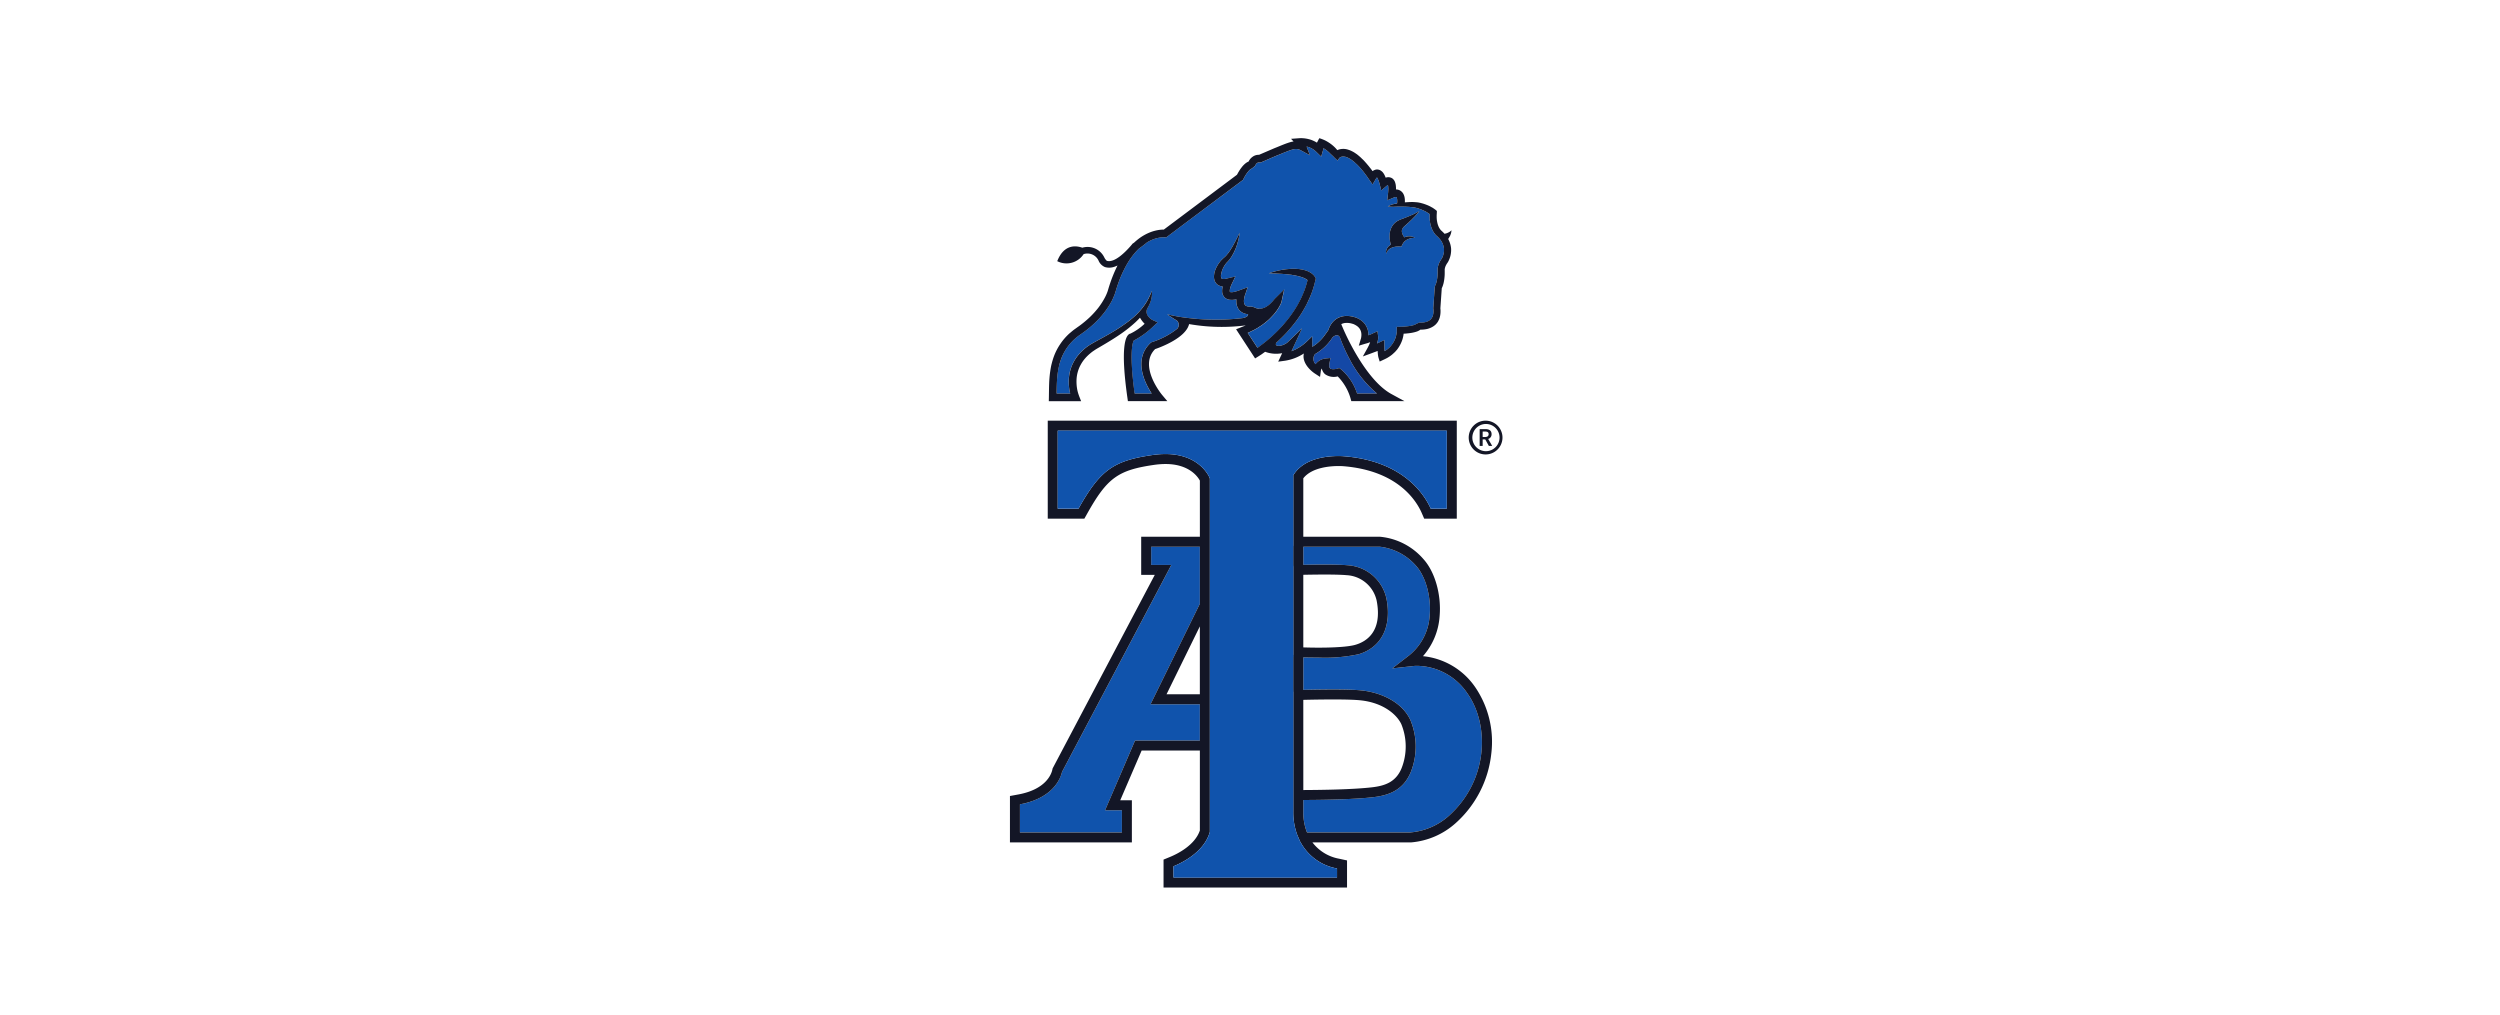<svg xmlns="http://www.w3.org/2000/svg" width="426" height="173" viewBox="0 0 426 173">
  <g id="Group_3819" data-name="Group 3819" transform="translate(8238 -8521)">
    <rect id="Rectangle_1869" data-name="Rectangle 1869" width="426" height="173" transform="translate(-8238 8521)" fill="#fff"/>
    <g id="Group_3801" data-name="Group 3801" transform="translate(-8065.909 8544.544)">
      <g id="Group_3192" data-name="Group 3192" transform="translate(0 0)">
        <path id="Path_5449" data-name="Path 5449" d="M.341.394A.813.813,0,0,0,.919-.427c0-.646-.463-.856-1.06-.856h-.971V1.588H-.6V.468h.442l.617,1.12h.571ZM-.195.06H-.6V-.869h.408c.393,0,.61.108.61.442S.2.06-.195.06" transform="translate(81.154 50.86)" fill="#131626"/>
        <path id="Path_5450" data-name="Path 5450" d="M.676,0a2.878,2.878,0,1,0,0,5.755A2.878,2.878,0,0,0,.676,0m0,5.2A2.318,2.318,0,1,1,3,2.878,2.325,2.325,0,0,1,.676,5.2" transform="translate(80.432 48.138)" fill="#131626"/>
        <path id="Path_5451" data-name="Path 5451" d="M7.2,2.282-1.2,19.4H7.2v6.19H-3.846l-5.1,11.871h2.864v3.781H-23.462V36.457c5.824-1.072,6.97-4.608,7.174-5.532L2.338-4.344H-1.1V-7.438H7.2Z" transform="translate(25.167 77.06)" fill="#1053ac"/>
        <path id="Path_5453" data-name="Path 5453" d="M42.61-48.871h.038v-6.276H42.61Z" transform="translate(5.644 143.196)" fill="#1448a6"/>
        <path id="Path_5454" data-name="Path 5454" d="M42.61-66.051h.038v-3.478H42.61Z" transform="translate(5.644 138.993)" fill="#1448a6"/>
        <path id="Path_5455" data-name="Path 5455" d="M5.825,10.764A11.307,11.307,0,0,1-.759,13.595H-18.347l-.067-.149a9.391,9.391,0,0,1-.571-3.285V8.07c3.36-.013,8.708-.1,11.994-.489,2.24-.272,5-1,6.333-4.3A11.716,11.716,0,0,0-.746-5.581C-2.267-8.818-6.06-10.3-9.108-10.609c-.964-.1-2.559-.157-4.745-.157-1.772,0-3.645.034-5.132.068V-16.23c.781.02,1.664.034,2.573.034a27.455,27.455,0,0,0,6.869-.578c3.882-1.167,5.648-4.7,4.732-9.448a7.21,7.21,0,0,0-6.625-5.708c-.787-.075-2.091-.116-3.882-.116-1.241,0-2.552.021-3.666.042v-3.083H-5.911A9.691,9.691,0,0,1,.245-31.821C1.881-30,2.825-26.534,2.553-23.4A9.459,9.459,0,0,1-.915-16.6L-3.82-14.357l3.651-.406a3.591,3.591,0,0,1,.531-.027,10.527,10.527,0,0,1,8.586,4.65c3.795,5.287,3.68,14.79-3.122,20.906" transform="translate(68.977 104.707)" fill="#1053ac"/>
        <path id="Path_5457" data-name="Path 5457" d="M42.61-48.871h.038v-6.276H42.61Z" transform="translate(5.644 143.196)" fill="#1448a6"/>
        <path id="Path_5458" data-name="Path 5458" d="M42.61-66.051h.038v-3.478H42.61Z" transform="translate(5.644 138.993)" fill="#1448a6"/>
        <path id="Path_5459" data-name="Path 5459" d="M18.617,10.669A12.276,12.276,0,0,0,9.7,5.361a11.49,11.49,0,0,0,2.837-6.807c.319-3.632-.78-7.535-2.735-9.707a11.148,11.148,0,0,0-7.419-3.835H-10.692v-9.958c1.465-1.887,4.669-2.09,6-2.09.448,0,.733.02.74.02,9.273.72,12.469,5.79,13.419,7.928l.442,1.018h5.553v-16.7h-69.7v16.7H-48l.489-.869c3.421-6.1,5.255-7.425,11.532-8.315a14.045,14.045,0,0,1,1.813-.128c4.08,0,5.546,2.253,5.851,2.829v9.564h-10v6.5H-36L-53.3,24.286l-.108.2-.048.225c-.17.767-1.1,3.36-5.823,4.221l-1.4.259V37.1h20.777V29.911h-1.982l3.646-8.471h9.922V35.057c-.855,2.544-3.868,4.018-5.13,4.533l-1.06.435v4.758H-3.239V40.168l-1.345-.293A7.361,7.361,0,0,1-9.131,37.1H7.621l.089-.007a12.984,12.984,0,0,0,7.548-3.272,18.515,18.515,0,0,0,6.082-11.837,16.531,16.531,0,0,0-2.722-11.316m-57.98,9.076-5.106,11.871H-41.6V35.4H-58.98V30.61c5.824-1.072,6.972-4.608,7.176-5.532L-33.18-10.19h-3.434v-3.094h8.294v9.72l-8.4,17.119h8.4v6.19ZM-28.32.284V11.85h-5.674ZM-4.943,41.539v1.547h-27.87V41.165c1.554-.638,5.124-2.408,6.15-5.7l.047-.149V-24.906l-.074-.189c-.068-.163-1.724-3.984-7.48-3.984a15.333,15.333,0,0,0-2.05.142c-6.794.964-9.061,2.533-12.78,9.17h-3.536v-13.3H13.757v13.3H11.022c-.937-2.131-4.473-8.137-14.839-8.938,0,0-.34-.034-.876-.034-2.029,0-5.721.387-7.521,2.993l-.183.265V31.894a10.965,10.965,0,0,0,.529,3.5c.055.157.108.32.17.482l.163.374.285.665.108.183.21.359a8.817,8.817,0,0,0,5.986,4.08M-10.692-8.506c1.052-.021,2.382-.042,3.664-.042,2.139,0,3.2.061,3.72.108A5.539,5.539,0,0,1,1.81-4.094C2.828,1.187.025,2.87-1.739,3.4c-.625.2-2.282.51-6.381.51-.8,0-1.662-.014-2.572-.042Zm0,21.312c1.947-.047,3.672-.068,5.13-.068,2.607,0,3.924.074,4.569.142,3.944.4,6.237,2.437,7,4.059a10.062,10.062,0,0,1,.055,7.494c-.992,2.457-2.973,3.02-4.968,3.264-3.183.38-8.458.461-11.783.476ZM14.117,32.565A11.286,11.286,0,0,1,7.533,35.4H-10.054l-.068-.149a9.37,9.37,0,0,1-.57-3.285V29.871c3.36-.013,8.708-.094,11.994-.489,2.24-.27,5-1,6.333-4.3a11.719,11.719,0,0,0-.089-8.857c-1.52-3.238-5.315-4.724-8.362-5.03-.963-.1-2.559-.157-4.745-.157-1.771,0-3.645.035-5.13.068V5.571c.78.021,1.662.034,2.572.034a27.485,27.485,0,0,0,6.87-.576C2.632,3.86,4.4.331,3.481-4.421a7.21,7.21,0,0,0-6.624-5.708c-.788-.074-2.091-.115-3.884-.115-1.241,0-2.551.02-3.664.041v-3.081H2.382A9.691,9.691,0,0,1,8.538-10.02c1.635,1.827,2.578,5.287,2.308,8.424A9.466,9.466,0,0,1,7.377,5.2L4.471,7.445l3.652-.408a3.787,3.787,0,0,1,.529-.027,10.529,10.529,0,0,1,8.587,4.65c3.794,5.289,3.679,14.79-3.123,20.906" transform="translate(60.683 82.906)" fill="#131626"/>
        <path id="Path_5460" data-name="Path 5460" d="M15.564,0V13.3H12.829c-.937-2.13-4.473-8.137-14.839-8.938,0,0-.34-.034-.876-.034-2.029,0-5.721.387-7.521,2.993l-.183.265v12.2h-.034v3.122h.034V38.582h-.034v5.634h.034V64.965a10.972,10.972,0,0,0,.529,3.5c.055.155.108.319.17.481l.163.374.285.665.108.183.21.361A8.816,8.816,0,0,0-3.136,74.61v1.549h-27.87V74.238c1.554-.639,5.124-2.41,6.15-5.7l.047-.15V8.166l-.074-.191c-.068-.163-1.724-3.984-7.48-3.984a15.568,15.568,0,0,0-2.05.142c-6.794.964-9.061,2.533-12.78,9.17h-3.536V0Z" transform="translate(58.878 49.835)" fill="#1053ac"/>
        <path id="Path_5461" data-name="Path 5461" d="M2.544,2.332h-3.4A8.906,8.906,0,0,0-3.631-1.829l-.261-.183-.3.1c-.362.112-1.011.179-1.249-.033-.148-.131-.187-.467-.107-.92l.159-.86-.865.091a2.455,2.455,0,0,0-1.671.963,1.326,1.326,0,0,1-.084-1.72,8.584,8.584,0,0,0,2.96-2.819s.851-.874,1.286,0c.148.422.358.963.632,1.588s.6,1.334,1,2.071A18.862,18.862,0,0,0,2.544,2.332" transform="translate(60.006 41.183)" fill="#1448a6"/>
        <path id="Path_5462" data-name="Path 5462" d="M15.5,4.1a2.974,2.974,0,0,0-.455-1.33,3.805,3.805,0,0,0-.461-.578l-.123-.128L14.3,1.917l-.075-.068a.85.85,0,0,1-.108-.108,1.65,1.65,0,0,1-.178-.2,3.653,3.653,0,0,1-.508-.883,5.057,5.057,0,0,1-.278-.936c-.034-.157-.047-.312-.074-.469s-.021-.319-.027-.474-.007-.312,0-.469l.007-.135a1.025,1.025,0,0,1-.1-.076c-.054-.041-.136-.088-.2-.128l-.1-.068-.027-.021h-.013l-.048-.034-.183-.108c-.068-.034-.149-.068-.223-.108l-.212-.1-.2-.089c-.129-.06-.3-.115-.455-.169l-.116-.048-.034-.013h-.013l-.047-.013c-.076-.021-.136-.048-.21-.061-.157-.041-.3-.068-.456-.1L10.161-3l-.23-.027c-.149-.02-.333-.034-.489-.047L8.96-3.1H8.8c-.116-.007-.231-.007-.346-.013h-.5c-.162,0-.325,0-.5.007l-.5.021c-.163.007-.333,0-.5-.008a4.294,4.294,0,0,1-.523-.06,2.985,2.985,0,0,1,.963-.38A1.451,1.451,0,0,1,7.162-3.6l.244-.041.1-.021A2.862,2.862,0,0,0,7.5-4.424a.575.575,0,0,0-.088-.244c-.027-.047-.027-.041-.048-.054a.434.434,0,0,0-.183-.007c-.041.013-.1.02-.149.041-.021.007-.047.02-.074.026L6.9-4.641l-1.072.455L5.954-5.3c.034-.271.055-.542.061-.808,0-.129-.007-.257-.014-.372a2.21,2.21,0,0,0-.054-.3v-.007l-.082.041-.128.088-.061.048-.047.041-.828.7L4.549-6.887a6.781,6.781,0,0,0-.217-.706c-.048-.108-.1-.218-.136-.306a1.691,1.691,0,0,0-.116-.183l-.074.074c-.02.027-.054.068-.081.108l-.041.061-.027.047-.529.9-.591-.835-.278-.4c-.089-.136-.189-.265-.285-.395s-.191-.257-.285-.38-.2-.257-.3-.38-.21-.243-.312-.366S1.066-9.881.958-10s-.217-.223-.332-.333-.218-.217-.34-.312-.231-.2-.346-.291c-.068-.047-.129-.088-.183-.129a1.586,1.586,0,0,0-.183-.122A2.918,2.918,0,0,0-.8-11.4l-.183-.089c-.061-.02-.123-.047-.184-.068a1.855,1.855,0,0,0-.359-.074,1.353,1.353,0,0,0-.325,0,.938.938,0,0,0-.278.089c-.041.02-.082.047-.116.068a.245.245,0,0,0-.047.041l-.02.013-.346.476c-.082-.116-.55-.523-.639-.639s-.508-.461-.6-.57a5.3,5.3,0,0,0-.644-.576,4.381,4.381,0,0,0-.51-.333,1.572,1.572,0,0,1-.027.176l-.02.1c-.008.034-.014.068-.027.115l-.3,1.039-.8-.774c-.047-.041-.094-.089-.142-.129s-.094-.088-.142-.128a3.349,3.349,0,0,0-.319-.231,4.194,4.194,0,0,0-.7-.346c-.128-.041-.257-.074-.387-.108l.563,1.487-1.554-.849a1.679,1.679,0,0,0-.659-.21,2.039,2.039,0,0,0-.733.082,8.49,8.49,0,0,0-.855.291l-.455.176-.442.176L-12.5-12c-.149.06-.3.122-.448.176l-.889.379-1.779.774-.149.061-.184-.013h-.128a.618.618,0,0,0-.115.013.582.582,0,0,0-.191.1.759.759,0,0,0-.176.2.755.755,0,0,0-.075.136.3.3,0,0,0-.034.068l-.014.041v.007l-.589.482a.279.279,0,0,0-.1.034,1.779,1.779,0,0,0-.189.136,2.915,2.915,0,0,0-.408.447,6.648,6.648,0,0,0-.393.565c-.055.094-.116.2-.17.3l-.082.149-.074.142-.075.15-.122.088L-31.657,1.991l-.19.149-.285-.021h-.082a.679.679,0,0,0-.115-.007c-.074,0-.156.007-.238.014a3.062,3.062,0,0,0-.489.06,5.653,5.653,0,0,0-.97.265,7.386,7.386,0,0,0-1.073.523c-.149.129-.659.55-1.385,1.065a10.713,10.713,0,0,0-.835.9A13.413,13.413,0,0,0-38.534,6.7a20.83,20.83,0,0,0-1.73,4c-.061.17-.115.346-.163.523-.026.089-.061.176-.081.265-.034.108-.061.2-.1.3a11.675,11.675,0,0,1-.482,1.113,12.82,12.82,0,0,1-1.282,2,15.287,15.287,0,0,1-1.568,1.745,17.007,17.007,0,0,1-1.792,1.507c-.157.116-.312.225-.469.34l-.455.319c-.162.115-.278.217-.421.327s-.264.223-.393.332a8.691,8.691,0,0,0-1.364,1.588,8.946,8.946,0,0,0-.943,1.867c-.115.332-.21.672-.306,1.018s-.155.693-.21,1.045a18.965,18.965,0,0,0-.189,2.165c-.021.523-.027,1.045-.034,1.581h2.321a6.465,6.465,0,0,1-.149-.706,7.743,7.743,0,0,1-.1-1.643,6.994,6.994,0,0,1,.9-3.17,7.085,7.085,0,0,1,.977-1.337,9.129,9.129,0,0,1,1.207-1.092c.218-.157.442-.3.673-.448s.461-.272.685-.393l1.324-.727c.876-.482,1.745-.977,2.586-1.515.414-.264.829-.549,1.228-.834s.795-.584,1.175-.9a11.414,11.414,0,0,0,2.009-2.118,9.832,9.832,0,0,0,.767-1.228,10.055,10.055,0,0,0,.6-1.377,3.784,3.784,0,0,1-.122,1.56,5.226,5.226,0,0,1-.448,1.1,2.814,2.814,0,0,1-.17.3,1.228,1.228,0,0,0-.041,1.094,2.316,2.316,0,0,0,.89.9l.889.408-.712.665a14.481,14.481,0,0,1-3.374,2.457c-.189.387-.761,2.206.17,9.008h2.9A12.973,12.973,0,0,1-35.5,26.487c-1.025-2.606-.685-4.805.984-6.367l.1-.094.144-.048a13.513,13.513,0,0,0,4.316-2.287,1,1,0,0,0-.074-1.392c-.774-.427-1.6-1.039-1.664-1.065a28.192,28.192,0,0,0,3.9.672,38.825,38.825,0,0,0,8.987-.021c1.052-.217.882-.631.882-.631a.8.8,0,0,0,.1-.027,1.376,1.376,0,0,1-.285-.034l-.17-.026-.176-.055c-.061-.02-.116-.041-.176-.061a1.784,1.784,0,0,1-.178-.081c-.06-.034-.115-.061-.175-.1s-.1-.074-.157-.115a2.539,2.539,0,0,1-.3-.293,1.875,1.875,0,0,1-.21-.345c-.033-.061-.054-.116-.081-.178a.972.972,0,0,1-.061-.183.842.842,0,0,1-.041-.176.884.884,0,0,1-.034-.183c-.007-.055-.013-.115-.02-.163s-.008-.122-.008-.176a2.434,2.434,0,0,1,.008-.325c0-.021.007-.034.007-.047l-.157.026a2.536,2.536,0,0,1-.359.055,1.585,1.585,0,0,1-.183.013c-.068,0-.129.007-.2,0l-.21-.013a1.339,1.339,0,0,1-.223-.041,1.846,1.846,0,0,1-.238-.074,1.254,1.254,0,0,1-.244-.129,1.644,1.644,0,0,1-.223-.189,1.578,1.578,0,0,1-.176-.238,1.058,1.058,0,0,1-.068-.123c-.021-.047-.034-.081-.055-.122a2.536,2.536,0,0,1-.068-.251c-.013-.082-.021-.15-.027-.231v-.21a3.19,3.19,0,0,1,.042-.387c.02-.1.041-.176.06-.265a1.858,1.858,0,0,1-.644-.176,2.386,2.386,0,0,1-.251-.149,2.089,2.089,0,0,1-.218-.21c-.026-.041-.06-.074-.088-.122s-.055-.076-.081-.123a1.959,1.959,0,0,1-.116-.251,2.195,2.195,0,0,1-.074-.944,3.355,3.355,0,0,1,.183-.795,4.767,4.767,0,0,1,.327-.706,4.336,4.336,0,0,1,.414-.638c.074-.1.156-.2.237-.3s.17-.183.272-.278l.074-.074.068-.061.061-.047.074-.068.225-.2.217-.23c.068-.082.136-.163.2-.251s.129-.17.2-.259.123-.176.183-.272.123-.189.176-.285l.176-.285c.11-.189.225-.387.327-.591.06-.1.108-.2.162-.3a3.053,3.053,0,0,0,.157-.306c.21-.4.414-.814.618-1.235-.021.23-.055.461-.1.691s-.1.463-.15.686c-.026.108-.06.223-.094.34s-.068.223-.1.332c-.074.225-.156.448-.244.665s-.183.435-.291.652c-.055.1-.11.21-.17.312s-.116.21-.184.319-.128.2-.2.306l-.225.3c-.081.1-.17.2-.257.293l-.041.041-.014.02-.06.055-.061.06-.041.055a3.673,3.673,0,0,0-.353.489,5.75,5.75,0,0,0-.293.544,4.968,4.968,0,0,0-.2.57,2.837,2.837,0,0,0-.094.55,1.032,1.032,0,0,0,.06.421c.021.041.034.074.061.088.007.014.027.014.034.027s.021.021.04.027a.944.944,0,0,0,.367.027,2.421,2.421,0,0,0,.536-.1l1.364-.327-.61,1.262-.048.1-.054.123a2.573,2.573,0,0,0-.1.244,2.417,2.417,0,0,0-.074.238c-.021.081-.041.156-.055.23a1.262,1.262,0,0,0-.02.21.4.4,0,0,0,0,.089.244.244,0,0,0,.007.068c.007.013.007.041.013.041s0,.013.008.013v.014l.007.007c.013,0,.007.007.02.007s.021.013.048.013.047.014.074.021h.088a.53.53,0,0,0,.1,0,.642.642,0,0,0,.108-.007c.082-.014.157-.021.244-.041l.123-.027.129-.034a1.88,1.88,0,0,0,.251-.074c.088-.027.176-.048.264-.081l.265-.1,1.3-.476-.448,1.317-.034.088-.027.108a1.4,1.4,0,0,0-.054.225,3.209,3.209,0,0,0-.068.44c-.007.076-.007.136-.007.212,0,.026.007.067.007.094a.421.421,0,0,0,.013.1.293.293,0,0,0,.014.088.306.306,0,0,0,.02.082.252.252,0,0,0,.027.074.142.142,0,0,0,.027.068.763.763,0,0,0,.068.115,1.059,1.059,0,0,0,.1.089c.013.013.034.026.047.041l.061.034a.276.276,0,0,0,.074.027.142.142,0,0,0,.074.026l.081.027.1.021c.061.013.136.013.2.02s.149.007.217.007l.23-.007.435.123a.094.094,0,0,1,.02.013.436.436,0,0,1,.042.027c.034.013.067.034.1.047a1.091,1.091,0,0,0,.107.041c.035.008.076.027.11.034a1.336,1.336,0,0,0,.23.055.707.707,0,0,0,.116.014l.122.007c.074.007.157-.007.238-.007a1.519,1.519,0,0,0,.238-.042,1.709,1.709,0,0,0,.23-.068l.123-.041a.619.619,0,0,0,.115-.054c.074-.042.163-.076.231-.123l.223-.142a1.274,1.274,0,0,0,.217-.163l.218-.183.2-.2a2.643,2.643,0,0,0,.2-.2l.372-.453,1.63-1.61-.489,2.22c-.027.068-.047.108-.068.156s-.04.089-.061.136c-.04.089-.081.17-.128.259s-.089.162-.136.244-.1.162-.142.238l-.157.23c-.047.074-.108.149-.156.223s-.108.15-.17.225l-.17.21a5.42,5.42,0,0,1-.366.408l-.184.2-.189.191a5.166,5.166,0,0,1-.4.372c-.135.116-.271.231-.413.346l-.435.327c-.142.115-.291.2-.44.3s-.3.2-.455.293l-.469.264c-.081.042-.155.089-.238.123l-.244.115-.481.231a2.473,2.473,0,0,1-.231.1l1.664,2.538a2.289,2.289,0,0,0,.271-.183c.265-.189.523-.387.788-.591s.508-.408.761-.618.5-.427.74-.651.482-.448.712-.678c.115-.116.231-.231.346-.354s.223-.23.34-.353c.223-.238.434-.489.651-.733s.421-.5.618-.761l.149-.189.15-.2c.094-.128.2-.257.285-.393l.278-.4c.094-.135.183-.271.264-.406l.136-.21.123-.2c.081-.142.169-.278.251-.421.156-.285.312-.57.455-.862s.272-.591.408-.882c.067-.149.115-.306.176-.455l.094-.223.082-.231.156-.455.136-.461.068-.238.061-.23.034-.157A.049.049,0,0,1-7.791,9.4a.579.579,0,0,0-.061-.055L-7.921,9.3-8,9.247-8.084,9.2c-.054-.027-.108-.061-.162-.089l-.183-.081C-8.49,9-8.558,8.983-8.62,8.955l-.2-.068c-.128-.047-.271-.081-.406-.122s-.293-.061-.435-.1l-.223-.048-.225-.034L-10.56,8.5l-.463-.055c-.156-.013-.3-.034-.461-.047l-.468-.034-.238-.021-.238-.013-.474-.02c-.157-.008-.319-.021-.476-.027s-.325-.007-.482-.014l-.489-.02c.157-.055.312-.108.469-.157s.3-.088.461-.136.319-.081.474-.115.32-.074.476-.108l.238-.047.244-.041.482-.068c.088-.008.169-.027.251-.027l.244-.021.5-.041c.163-.007.333,0,.5,0h.252l.257.021a1.623,1.623,0,0,1,.251.02c.089.007.17.021.257.034l.259.041a1.81,1.81,0,0,1,.257.055l.259.068c.088.027.17.047.257.081l.257.1a1.911,1.911,0,0,1,.259.129c.041.02.088.041.128.061l.129.081.123.088c.04.027.081.061.122.1s.081.068.123.108L-6.7,8.6c.034.041.074.094.116.142.013.027.033.054.054.088l.034.055.02.034.021.047.108.21-.061.2-.128.516-.061.257-.075.251-.149.5-.17.5-.089.244-.094.251c-.069.162-.129.325-.2.482-.142.319-.278.644-.442.95s-.319.617-.489.93c-.081.149-.176.3-.264.447l-.129.217-.142.225c-.1.149-.183.291-.285.44L-9.413,16c-.1.149-.212.285-.314.427l-.155.2-.156.2c-.21.277-.435.542-.659.808s-.455.521-.686.774c-.122.128-.244.251-.359.379s-.244.246-.367.367c-.244.238-.489.476-.746.712a2.216,2.216,0,0,1-.2.17c-.108.17-.285.563.38.584l-.013.007a2.779,2.779,0,0,0,1.5-.591l2.5-2.416-1.8,3.9a7.913,7.913,0,0,0,2.423-1.481l1.107-1.052v1.792a7.3,7.3,0,0,0,2.1-1.947c.189-.272.468-.631.625-.876.041-.11.074-.2.115-.312s.1-.2.142-.306a2.462,2.462,0,0,1,.163-.3,3.078,3.078,0,0,1,.427-.563,3.1,3.1,0,0,1,.557-.468,2.92,2.92,0,0,1,.659-.319,3.649,3.649,0,0,1,.693-.157,4.293,4.293,0,0,1,1.356.089,6.1,6.1,0,0,1,.646.183l.088.041.082.034.156.074c.1.055.2.108.3.17a3.643,3.643,0,0,1,.557.429,2.861,2.861,0,0,1,.461.57,2.98,2.98,0,0,1,.44,1.371c.008.108.008.217.008.325.128-.047.257-.094.38-.149.068-.027.142-.061.21-.088l.2-.1.761-.346.1.814a2.427,2.427,0,0,1-.048.788c-.034.17-.081.319-.122.474.128-.06.272-.122.393-.183l.842-.4.013.936.008.455c.007.157.013.306.02.455,0,.021.007.034.007.048a3.251,3.251,0,0,0,.408-.278,2.313,2.313,0,0,0,.251-.2c.082-.074.157-.149.231-.217s.142-.163.217-.244.136-.163.191-.251A4.256,4.256,0,0,0,7.25,19.2,4.629,4.629,0,0,0,7.4,18.58a2.649,2.649,0,0,0,.042-.3,1.546,1.546,0,0,0,.013-.157v-.129l-.007-.61.6-.013H8.24l.2-.014c.129-.007.259-.013.395-.027.264-.02.529-.047.78-.088a4.6,4.6,0,0,0,.727-.157,1.1,1.1,0,0,0,.156-.06.593.593,0,0,0,.129-.055.208.208,0,0,1,.054-.027c.014-.013.027-.02.034-.026s.021-.014.021-.014l.563-.257a.606.606,0,0,0,.115.007l.136.007c.089,0,.183,0,.272-.007a3.208,3.208,0,0,0,.523-.081,2.438,2.438,0,0,0,.468-.17,1.4,1.4,0,0,0,.2-.123,1.106,1.106,0,0,0,.176-.136,1.12,1.12,0,0,0,.149-.169.6.6,0,0,0,.061-.089.3.3,0,0,0,.061-.1,1.16,1.16,0,0,0,.1-.2,1.542,1.542,0,0,0,.068-.237c.007-.042.02-.076.026-.116l.021-.128c.013-.082.013-.178.021-.265v-.272l-.021-.278-.013-.068.007-.034.251-3.611.1-.278.013-.041a.658.658,0,0,0,.034-.068c.027-.047.04-.108.068-.163a2.45,2.45,0,0,0,.1-.353,5.537,5.537,0,0,0,.136-.761,7.554,7.554,0,0,0,.041-.787c.007-.061,0-.136,0-.21V7.72a1.646,1.646,0,0,1,.007-.319c.014-.1.034-.184.048-.272a3.533,3.533,0,0,1,.372-.958c.041-.074.1-.149.142-.223l.027-.054.034-.048.061-.088a.425.425,0,0,0,.068-.116,1.317,1.317,0,0,0,.074-.156A3.025,3.025,0,0,0,15.5,4.1m-4.4-6.19c-.129.17-.332.393-.583.665-.123.129-.265.264-.414.421s-.312.3-.482.455c-.081.081-.163.163-.251.244s-.176.156-.265.238-.176.156-.272.238L8.7.287,8.6.383a1.319,1.319,0,0,0-.244.4.876.876,0,0,0-.048.367,1.858,1.858,0,0,0,.225.665,3.373,3.373,0,0,0,.21.319c.007-.007.013-.007.02-.014a1.184,1.184,0,0,1,.2-.074,1.1,1.1,0,0,1,.21-.054,1,1,0,0,1,.21-.034c.068,0,.136-.013.2-.007s.142,0,.21.013.136.021.2.034.135.027.2.047a1.761,1.761,0,0,1,.359.157,3.79,3.79,0,0,0-.747.088l-.169.048a1.234,1.234,0,0,0-.17.054c-.055.021-.108.041-.157.061l-.081.041-.074.041a1.5,1.5,0,0,0-.136.082A.781.781,0,0,1,8.9,2.71l-.115.108a1.074,1.074,0,0,0-.108.123.627.627,0,0,0-.1.122l-.089.129c-.026.047-.047.1-.074.149l-.074.142L8.227,3.7,7.99,3.688l-.162-.007a1.64,1.64,0,0,0-.176.007,2.179,2.179,0,0,0-.361.027,1.623,1.623,0,0,0-.176.027,1.681,1.681,0,0,0-.17.041.848.848,0,0,0-.17.047l-.156.055c-.054.021-.108.047-.157.068a.952.952,0,0,0-.149.088.793.793,0,0,0-.142.1.666.666,0,0,0-.128.116l-.123.136c-.041.054-.068.1-.1.156a.529.529,0,0,0-.1.17c-.034.061-.06.122-.094.176a1.663,1.663,0,0,1-.008-.2.714.714,0,0,1,.014-.21c.007-.068.027-.136.041-.21l.081-.2a1.656,1.656,0,0,1,.116-.2A1.048,1.048,0,0,1,6.015,3.7a1.09,1.09,0,0,1,.162-.15c.061-.047.116-.094.184-.142l.081-.047a5.324,5.324,0,0,1-.2-1,4.056,4.056,0,0,1,0-.808A3.248,3.248,0,0,1,6.462.627,2.633,2.633,0,0,1,7.02-.229,2.7,2.7,0,0,1,7.8-.785L8-.88l.162-.061c.116-.047.225-.081.333-.129s.223-.081.332-.122l.312-.123c.2-.081.4-.156.591-.244s.359-.156.523-.23c.319-.157.584-.293.767-.4.163-.088.251-.149.278-.162-.013.02-.089.122-.2.257" transform="translate(58.47 14.774)" fill="#1053ac"/>
        <path id="Path_5463" data-name="Path 5463" d="M.7.642l.1-.1L.932.425C1.026.343,1.114.262,1.2.187s.176-.163.265-.238.17-.162.251-.244c.17-.156.34-.306.482-.455s.291-.291.414-.421c.251-.272.455-.5.583-.665.116-.136.191-.238.2-.257-.026.013-.115.074-.278.162-.183.11-.448.244-.767.4-.162.074-.345.149-.523.23s-.393.163-.589.244c-.1.042-.212.082-.312.123S.707-.845.6-.811.381-.729.265-.682L.1-.62l-.2.1a2.678,2.678,0,0,0-.78.557,2.6,2.6,0,0,0-.557.855,3.208,3.208,0,0,0-.225.923,4.057,4.057,0,0,0,0,.808,5.409,5.409,0,0,0,.2,1l-.081.047c-.068.048-.123.1-.183.142a1.172,1.172,0,0,0-.163.15,1,1,0,0,0-.142.176,1.39,1.39,0,0,0-.115.2l-.082.2c-.013.074-.034.142-.041.21a.714.714,0,0,0-.013.21,1.992,1.992,0,0,0,.007.2c.034-.055.061-.115.1-.176a.515.515,0,0,1,.094-.17c.034-.054.061-.1.1-.156l.123-.136A.619.619,0,0,1-1.73,4.4a.744.744,0,0,1,.144-.1.774.774,0,0,1,.149-.089c.047-.021.1-.047.156-.068l.157-.054a.807.807,0,0,1,.17-.048A1.578,1.578,0,0,1-.787,4c.061-.013.123-.021.176-.027A2.181,2.181,0,0,1-.25,3.948,1.378,1.378,0,0,1-.073,3.94l.162.008.238.007.108-.21L.511,3.6c.026-.048.047-.1.074-.15l.088-.128a.6.6,0,0,1,.1-.123.96.96,0,0,1,.108-.122L1,2.97a.781.781,0,0,0,.129-.094,1.24,1.24,0,0,1,.136-.081l.074-.042.082-.041c.047-.02.1-.041.156-.061a1.291,1.291,0,0,1,.17-.054c.054-.013.115-.034.17-.047a3.68,3.68,0,0,1,.746-.089A1.688,1.688,0,0,0,2.3,2.306c-.068-.021-.136-.034-.2-.048s-.129-.02-.2-.034-.136-.007-.21-.013-.136.007-.2.007a1.086,1.086,0,0,0-.212.034,1.016,1.016,0,0,0-.21.055.961.961,0,0,0-.2.074c-.008.007-.014.007-.021.013a3.376,3.376,0,0,1-.21-.319,1.831,1.831,0,0,1-.223-.665.877.877,0,0,1,.047-.367A1.362,1.362,0,0,1,.7.642m-.774,2.62H-.1l.034-.014a.029.029,0,0,0-.007.014" transform="translate(66.369 14.515)" fill="#131626"/>
        <path id="Path_5464" data-name="Path 5464" d="M16.092,3.7a1.371,1.371,0,0,1-.17.142l-.129.089c-.041.02-.081.047-.136.074a1.522,1.522,0,0,0-.156.074,1.658,1.658,0,0,1-.163.061c-.054.013-.108.034-.162.047a1.105,1.105,0,0,0-.157.034.117.117,0,0,0-.047.007,1.544,1.544,0,0,0-.136-.156L14.659,3.9l-.155-.15-.089-.074a.15.15,0,0,1-.041-.047.442.442,0,0,1-.1-.115,2.391,2.391,0,0,1-.346-.605,3.393,3.393,0,0,1-.2-.7,3.688,3.688,0,0,1-.061-.372c-.013-.129-.02-.259-.026-.387V1.061l.026-.395L13.675.34l-.2-.17L13.4.109,13.342.069l-.122-.088c-.082-.061-.17-.116-.251-.17s-.15-.082-.225-.123l-.108-.06-.027-.021-.02-.013h-.014l-.013-.008L12.5-.448l-.257-.122c-.089-.041-.157-.068-.238-.1l-.257-.1L11.489-.86c-.183-.061-.338-.1-.5-.142l-.123-.035-.034-.007L10.8-1.051h-.021l-.068-.02c-.1-.014-.189-.034-.278-.048-.176-.02-.372-.034-.549-.047l-.252-.014H9.358c-.183,0-.332.014-.508.014l-.523.034c-.041.007-.068.007-.108.013.007-.068.007-.136.007-.2a3.372,3.372,0,0,0-.047-.625,2.075,2.075,0,0,0-.259-.706A1.6,1.6,0,0,0,7.613-3,1.4,1.4,0,0,0,7.2-3.236a1.4,1.4,0,0,0-.489-.089v-.054a3.2,3.2,0,0,0-.021-.51,2.254,2.254,0,0,0-.108-.563,1.53,1.53,0,0,0-.129-.325,1.451,1.451,0,0,0-.271-.346,1.031,1.031,0,0,0-.469-.244A1.1,1.1,0,0,0,5.245-5.4a1.27,1.27,0,0,0-.3.074v-.027c-.061-.149-.122-.291-.2-.448a2.345,2.345,0,0,0-.312-.468A1.527,1.527,0,0,0,4.166-6.5a1.037,1.037,0,0,0-.408-.189,1.084,1.084,0,0,0-.489-.014,1.572,1.572,0,0,0-.387.15c-.061.041-.115.074-.163.108-.034-.041-.06-.089-.1-.136-.1-.136-.2-.272-.312-.408s-.21-.271-.32-.4l-.338-.4c-.115-.122-.225-.257-.346-.387s-.238-.251-.374-.366a4.893,4.893,0,0,0-.387-.367C.4-9.033.262-9.149.127-9.258.059-9.312-.022-9.366-.1-9.42s-.149-.1-.231-.157a4.464,4.464,0,0,0-.5-.278,2.284,2.284,0,0,0-.265-.122,2.394,2.394,0,0,0-.285-.1,2.534,2.534,0,0,0-.61-.142,2.711,2.711,0,0,0-.665.013,2.344,2.344,0,0,0-.631.183c-.089-.1-.183-.21-.272-.311a6.307,6.307,0,0,0-.814-.727,7.225,7.225,0,0,0-.924-.578c-.162-.081-.332-.156-.5-.223-.089-.034-.176-.068-.265-.1l-.135-.047-.082-.021-.081-.02-.4.753a5.275,5.275,0,0,0-.95-.461,5.542,5.542,0,0,0-1.031-.251,4.828,4.828,0,0,0-.529-.048c-.089-.007-.176-.007-.265-.007l-.142.007h-.074l-.082.008-1.337.1.427.453a4.115,4.115,0,0,0-.508.1c-.359.1-.68.218-.991.333l-.448.176-.461.189-.448.184c-.15.06-.3.122-.455.183l-.9.387-.9.387-.753.325a1.139,1.139,0,0,0-.163.008,1.684,1.684,0,0,0-.366.054,1.759,1.759,0,0,0-.665.34,1.954,1.954,0,0,0-.469.508,2.184,2.184,0,0,0-.136.244c-.068.027-.128.055-.183.082a2.456,2.456,0,0,0-.421.291,4,4,0,0,0-.6.646,6.027,6.027,0,0,0-.461.678c-.069.108-.136.223-.2.346l-.1.176c-.007.013-.021.027-.027.041L-32.861,3.524a.324.324,0,0,0-.082-.007c-.108,0-.217.007-.325.013a6.132,6.132,0,0,0-.625.082,7.12,7.12,0,0,0-1.2.332,8.281,8.281,0,0,0-2.125,1.2c-.244.191-.482.395-.706.605-.089.06-.176.115-.272.183-.027.041-.061.081-.088.122-1.249,1.481-3.041,3.164-4.284,2.783a1.84,1.84,0,0,1-.414-.55,3.166,3.166,0,0,0-3.76-1.683c-1.06-.374-3.117-.644-4.271,2.295a3.478,3.478,0,0,0,4.494-1.2,2.084,2.084,0,0,1,2.58,1.188A2.054,2.054,0,0,0-42.893,9.9,2.593,2.593,0,0,0-41.4,9.891a3.984,3.984,0,0,0,.659-.257,24.077,24.077,0,0,0-1.377,3.387c-.055.183-.115.359-.17.549-.021.089-.055.176-.081.278-.021.068-.048.15-.075.231a7.48,7.48,0,0,1-.414.95,12.2,12.2,0,0,1-1.147,1.8,15.266,15.266,0,0,1-1.439,1.594,18.039,18.039,0,0,1-1.664,1.4c-.142.108-.291.21-.448.319l-.461.333c-.149.1-.319.238-.476.366s-.3.259-.461.387a9.831,9.831,0,0,0-1.568,1.827A9.722,9.722,0,0,0-51.609,25.2c-.136.374-.244.761-.345,1.141s-.17.774-.231,1.16a19.314,19.314,0,0,0-.21,2.321c-.027.767-.027,1.528-.041,2.261l-.014.672H-47.9l.958.007-.361-.916-.02-.068-.027-.074-.054-.156c-.034-.108-.068-.217-.1-.333a5.682,5.682,0,0,1-.142-.678,7.213,7.213,0,0,1-.082-1.371,5.794,5.794,0,0,1,.707-2.607,6.055,6.055,0,0,1,.787-1.126,6.379,6.379,0,0,1,.482-.5c.17-.163.353-.312.536-.463s.38-.278.578-.413.393-.252.618-.38c.434-.252.868-.51,1.3-.767.876-.523,1.745-1.066,2.586-1.649a23.291,23.291,0,0,0,2.423-1.929c.272-.257.544-.523.8-.8a4.665,4.665,0,0,0,.788,1.032,9.432,9.432,0,0,1-2.431,1.683l-.1.021-.088.047c-.639.38-1.534,2.295-.312,10.874l.081.563h6.72l-.9-1.072c-.042-.048-4.073-4.921-1.181-7.8.977-.332,5.232-1.921,5.789-4.261a32.064,32.064,0,0,0,5.567.481,33.657,33.657,0,0,0,4.078-.257c-.136.068-.285.122-.421.176l-.461.183-.754.3.435.672,2.457,3.761.346.536.536-.333c.17-.1.306-.2.455-.291s.286-.2.429-.3c.094-.074.2-.142.291-.21a5.3,5.3,0,0,0,2.9.238l-.672,1.447,1.181-.163a8.061,8.061,0,0,0,3.19-1.235c-.353,1.479.97,2.831,1.894,3.434l.862.563.142-1.025a.911.911,0,0,1,.162-.408,1.7,1.7,0,0,0,.544.964,2.562,2.562,0,0,0,2.158.379,8.827,8.827,0,0,1,2.193,3.748l.129.474H8.157l-2.24-1.222c-4.073-2.233-7.48-9.265-8.532-11.9a1.639,1.639,0,0,1,.223-.1,1.72,1.72,0,0,1,.448-.1,3.118,3.118,0,0,1,.964.061c.162.041.332.089.474.136l.04.02.055.027.115.055c.068.041.142.074.21.122a1.732,1.732,0,0,1,.359.272,1.418,1.418,0,0,1,.278.34,1.724,1.724,0,0,1,.259.829,2.111,2.111,0,0,1-.014.461c-.007.081-.02.156-.033.237a.54.54,0,0,0-.027.116L.7,22.2.371,23.3l1.039-.312c.17-.048.34-.089.5-.142.136-.042.272-.1.4-.136,0,0-.008.007-.008.013-.06.17-.135.34-.21.51l-.122.244-.061.122-.061.116-.787,1.418,1.492-.55.463-.176c.156-.054.312-.108.461-.176a.368.368,0,0,0,.1-.041.433.433,0,0,1,.007.088c.013.17.027.327.041.5a1.9,1.9,0,0,0,.041.257,1.042,1.042,0,0,0,.021.142c.007.021.013.048.02.074s.008.048.027.11l.2.644.6-.285c.123-.055.238-.108.359-.17s.238-.115.353-.183a7.079,7.079,0,0,0,.673-.448,3.691,3.691,0,0,0,.312-.265c.1-.088.2-.183.3-.278s.176-.2.272-.3.17-.21.251-.327a5.7,5.7,0,0,0,.733-1.452,5.492,5.492,0,0,0,.191-.788c.013-.088.026-.17.034-.257.108,0,.217-.007.325-.013.285-.027.576-.055.869-.1a6.331,6.331,0,0,0,.9-.2c.082-.027.163-.048.244-.082a2.256,2.256,0,0,0,.244-.115,1.094,1.094,0,0,0,.129-.074.925.925,0,0,0,.136-.1c.007,0,.007,0,.007-.007a.345.345,0,0,0,.081.007c.129,0,.244-.007.367-.013a5.573,5.573,0,0,0,.727-.108,3.552,3.552,0,0,0,.719-.265,3.987,3.987,0,0,0,.346-.2,3.582,3.582,0,0,0,.319-.251c.1-.1.191-.2.272-.3a1.713,1.713,0,0,0,.123-.178.679.679,0,0,0,.1-.169,2.881,2.881,0,0,0,.17-.367,2.472,2.472,0,0,0,.108-.374,2.4,2.4,0,0,0,.068-.379c.021-.123.021-.246.034-.367v-.366l-.027-.293.238-3.428c.014-.041.041-.081.055-.115.034-.089.068-.163.1-.244.054-.157.1-.312.142-.469a7.271,7.271,0,0,0,.156-.923,6.981,6.981,0,0,0,.047-.923,2.145,2.145,0,0,0,0-.225V10.25c.014-.047.021-.1.034-.156a2.2,2.2,0,0,1,.252-.625c.026-.054.054-.1.081-.149l.021-.034.041-.041.054-.089a2.029,2.029,0,0,0,.15-.251c.041-.081.074-.156.108-.231a4.187,4.187,0,0,0,.346-1.955A4.159,4.159,0,0,0,15.6,5.112a.223.223,0,0,1,.034-.041c.041-.06.081-.122.115-.183s.074-.129.108-.189a1.727,1.727,0,0,0,.1-.191c.027-.074.047-.136.074-.2a.946.946,0,0,0,.055-.183,1.469,1.469,0,0,0,.041-.162,2.255,2.255,0,0,0,.027-.238c.007-.061.007-.1.007-.1a.512.512,0,0,1-.068.068m-18.3,19.8c.271.625.6,1.33,1,2.071a18.978,18.978,0,0,0,4.677,5.884H.079A8.962,8.962,0,0,0-2.7,27.294l-.257-.183-.306.094c-.359.108-1.011.176-1.249-.034-.149-.128-.183-.468-.108-.916l.163-.861-.869.088A2.476,2.476,0,0,0-7,26.446a1.328,1.328,0,0,1-.081-1.718,8.6,8.6,0,0,0,2.96-2.816s.848-.876,1.282,0c.15.421.361.964.632,1.588M14.638,8.2a1,1,0,0,1-.074.156.367.367,0,0,1-.068.116l-.06.088-.034.047-.027.055c-.048.074-.1.149-.142.223a3.493,3.493,0,0,0-.374.958c-.013.088-.034.176-.047.272a1.547,1.547,0,0,0-.007.319v.183c0,.074.007.149,0,.21a7.555,7.555,0,0,1-.042.787,5.346,5.346,0,0,1-.136.761,2.294,2.294,0,0,1-.1.353c-.027.055-.042.116-.068.163-.014.027-.021.047-.034.068S13.41,13,13.41,13l-.094.278-.252,3.611-.007.034.013.068.021.278v.272c-.007.088-.007.183-.021.265l-.02.128c-.007.041-.021.074-.027.116a1.3,1.3,0,0,1-.068.237,1.073,1.073,0,0,1-.1.2.3.3,0,0,1-.06.1.721.721,0,0,1-.061.089,1.2,1.2,0,0,1-.149.169,1.168,1.168,0,0,1-.176.136,1.405,1.405,0,0,1-.2.123,2.471,2.471,0,0,1-.468.17,3.2,3.2,0,0,1-.524.081c-.088.007-.183.007-.27.007l-.136-.007a.6.6,0,0,1-.115-.007l-.563.257s-.008,0-.021.014-.021.013-.034.026a.216.216,0,0,0-.055.027.58.58,0,0,1-.128.055,1.117,1.117,0,0,1-.157.06,4.548,4.548,0,0,1-.725.157c-.252.041-.516.068-.781.088-.136.014-.264.021-.393.027l-.2.014H7.445l-.605.013.007.61v.129a1.541,1.541,0,0,1-.013.157,2.38,2.38,0,0,1-.04.3,4.837,4.837,0,0,1-.149.625,4.26,4.26,0,0,1-.578,1.134c-.054.088-.129.169-.189.251s-.142.162-.217.244-.15.142-.231.217a2.444,2.444,0,0,1-.251.2,3.455,3.455,0,0,1-.408.278c0-.014-.007-.027-.007-.048-.007-.149-.013-.3-.021-.455l-.007-.455-.013-.936-.842.4c-.123.061-.265.123-.395.183.042-.156.089-.3.123-.474a2.465,2.465,0,0,0,.047-.788l-.1-.814-.759.346-.2.1c-.068.026-.142.06-.21.088-.122.055-.251.1-.38.149,0-.108,0-.217-.007-.325a2.966,2.966,0,0,0-.442-1.371,2.816,2.816,0,0,0-.461-.57,3.581,3.581,0,0,0-.557-.429c-.1-.061-.2-.115-.3-.17L.093,18.6l-.081-.034-.089-.041a6.077,6.077,0,0,0-.644-.183,4.3,4.3,0,0,0-1.358-.089,3.6,3.6,0,0,0-.693.157,2.911,2.911,0,0,0-.657.319,3.054,3.054,0,0,0-.557.468,3.145,3.145,0,0,0-.429.563,2.645,2.645,0,0,0-.162.3c-.048.1-.1.2-.142.306s-.076.2-.116.312c-.156.244-.434.6-.623.876A7.3,7.3,0,0,1-7.564,23.5V21.708L-8.669,22.76a7.932,7.932,0,0,1-2.424,1.479l1.806-3.9-2.505,2.416a2.772,2.772,0,0,1-1.5.591l.014-.007c-.665-.021-.489-.414-.38-.584a2.031,2.031,0,0,0,.2-.17c.259-.237.5-.474.747-.712l.366-.367c.116-.128.238-.251.361-.379.23-.252.461-.516.685-.774s.448-.531.659-.809l.157-.2.156-.2c.1-.142.21-.278.312-.427l.291-.422c.1-.149.191-.291.286-.44l.142-.225.128-.217c.089-.149.183-.3.265-.448.17-.312.34-.61.489-.929s.3-.631.44-.95c.068-.157.129-.32.2-.482l.1-.251.088-.244.17-.5.149-.5.076-.251.06-.257.129-.516.061-.2-.108-.21-.021-.047-.021-.034-.033-.055c-.021-.034-.042-.06-.055-.088-.041-.048-.081-.1-.115-.142l-.123-.123c-.041-.041-.081-.074-.122-.108s-.082-.068-.123-.1l-.122-.088-.129-.081c-.041-.021-.089-.042-.129-.061a1.693,1.693,0,0,0-.257-.129l-.257-.1c-.089-.034-.17-.054-.259-.081l-.257-.068a1.826,1.826,0,0,0-.259-.055l-.257-.041c-.088-.013-.17-.027-.257-.034a1.64,1.64,0,0,0-.252-.02l-.257-.021h-.251c-.17,0-.34-.007-.5,0l-.5.041-.244.021c-.081,0-.162.02-.251.027l-.482.068-.244.041-.237.047c-.157.034-.319.068-.476.108s-.319.068-.476.115-.3.089-.461.136-.312.1-.468.157l.489.02c.155.007.319.014.482.014s.319.02.474.026l.476.021.238.013.237.021.469.034c.156.013.3.034.461.047l.461.055.448.081.223.034.225.048c.142.041.291.054.434.1s.278.074.408.122l.2.068c.06.027.128.047.189.074l.183.081c.055.027.108.061.163.089l.089.047.075.048.068.047a.544.544,0,0,1,.06.055.058.058,0,0,0,.027.013l-.034.157-.061.23-.067.238-.136.461-.157.455-.081.231-.1.223c-.061.149-.108.306-.176.455-.136.291-.257.591-.408.882s-.3.578-.455.862c-.081.142-.169.278-.251.421l-.122.2-.136.21c-.081.136-.17.272-.265.406l-.278.4c-.088.136-.189.265-.285.393l-.149.2-.149.189c-.2.259-.408.51-.618.761s-.427.5-.652.733c-.115.123-.23.238-.338.353s-.231.238-.346.353c-.231.231-.476.455-.714.68s-.489.44-.74.651-.5.421-.759.618-.524.4-.788.591a2.3,2.3,0,0,1-.272.183l-1.662-2.538a2.445,2.445,0,0,0,.23-.1l.482-.231.244-.115c.081-.034.156-.082.238-.123l.468-.264c.157-.089.3-.2.455-.293s.3-.189.442-.3l.434-.327c.142-.115.278-.23.414-.346a5.409,5.409,0,0,0,.4-.372l.189-.191.183-.2a5.176,5.176,0,0,0,.367-.406l.17-.21c.06-.074.108-.149.169-.225s.11-.149.157-.223l.156-.231c.048-.074.1-.156.142-.237s.1-.163.136-.244.089-.17.129-.259c.021-.047.041-.088.061-.136s.041-.088.068-.156l.489-2.22-1.63,1.61-.374.453a2.4,2.4,0,0,1-.2.2l-.2.2-.217.183a1.274,1.274,0,0,1-.217.163l-.225.142c-.068.047-.156.081-.23.123a.6.6,0,0,1-.116.054l-.122.041a1.674,1.674,0,0,1-.231.068,1.469,1.469,0,0,1-.238.042c-.081,0-.162.013-.237.007L-16.693,17a.691.691,0,0,1-.115-.014,1.38,1.38,0,0,1-.231-.055c-.034-.007-.074-.026-.108-.034s-.074-.026-.108-.041-.068-.034-.1-.047a.454.454,0,0,0-.04-.027.091.091,0,0,0-.021-.013l-.434-.123-.231.007c-.068,0-.142,0-.217-.007s-.136-.007-.2-.02l-.094-.021-.081-.027a.15.15,0,0,1-.076-.026.314.314,0,0,1-.074-.027l-.061-.034c-.013-.014-.034-.027-.047-.041a1.263,1.263,0,0,1-.1-.089,1.073,1.073,0,0,1-.068-.115.157.157,0,0,1-.026-.068.231.231,0,0,1-.027-.074.362.362,0,0,1-.021-.082.344.344,0,0,1-.013-.088.42.42,0,0,1-.013-.1c0-.027-.008-.068-.008-.1a1.9,1.9,0,0,1,.008-.21,3.423,3.423,0,0,1,.067-.44,1.408,1.408,0,0,1,.055-.225l.027-.108.034-.088.448-1.317-1.3.476-.264.1c-.089.033-.176.054-.265.081a1.772,1.772,0,0,1-.251.074l-.129.034-.122.027c-.089.02-.163.026-.244.041a.642.642,0,0,1-.108.007.53.53,0,0,1-.1,0h-.089l-.075-.021c-.027,0-.027-.007-.047-.013s-.007-.007-.021-.007l-.007-.007v-.014c-.007,0-.007-.007-.007-.013s-.007-.027-.013-.041A.206.206,0,0,1-21.615,14a.4.4,0,0,1,0-.089,1.272,1.272,0,0,1,.021-.21c.013-.074.034-.149.054-.23a2.424,2.424,0,0,1,.076-.238,2.268,2.268,0,0,1,.094-.244l.055-.123.047-.1.612-1.262-1.364.327a2.353,2.353,0,0,1-.537.1.942.942,0,0,1-.366-.026c-.021-.008-.027-.021-.041-.027s-.027-.013-.034-.027c-.027-.013-.041-.047-.061-.088a1.029,1.029,0,0,1-.061-.421,2.844,2.844,0,0,1,.1-.55,4.73,4.73,0,0,1,.2-.57,5.739,5.739,0,0,1,.291-.544,3.793,3.793,0,0,1,.353-.489l.041-.055.061-.06.061-.055L-22,9l.041-.041c.089-.1.178-.191.259-.293l.223-.3c.075-.1.136-.2.2-.306s.123-.21.183-.319.116-.21.17-.312c.108-.217.2-.435.293-.652s.169-.44.244-.665c.033-.108.074-.217.1-.332s.068-.231.1-.34c.055-.223.108-.455.149-.686s.076-.461.1-.691c-.2.421-.408.834-.617,1.235a3.346,3.346,0,0,1-.157.306c-.055.094-.1.2-.163.3-.1.2-.217.4-.325.591l-.176.285c-.055.1-.115.191-.176.285s-.123.184-.183.272-.129.176-.2.259-.136.169-.2.251l-.217.23-.223.2-.074.068-.061.047-.068.061-.074.074c-.1.1-.184.183-.272.278s-.163.2-.238.3a4.485,4.485,0,0,0-.414.638,4.9,4.9,0,0,0-.325.706,3.236,3.236,0,0,0-.183.795,2.2,2.2,0,0,0,.075.944,2.134,2.134,0,0,0,.115.251c.027.047.055.081.082.123s.06.081.088.122a2.208,2.208,0,0,0,.217.21,2.686,2.686,0,0,0,.251.149,1.872,1.872,0,0,0,.646.176c-.021.089-.041.17-.061.265a3.19,3.19,0,0,0-.041.387v.21c.007.081.013.149.027.231a2.236,2.236,0,0,0,.068.251c.02.041.034.074.054.122a1.3,1.3,0,0,0,.068.123,1.673,1.673,0,0,0,.176.238,1.581,1.581,0,0,0,.225.189,1.218,1.218,0,0,0,.244.129,1.829,1.829,0,0,0,.237.074,1.379,1.379,0,0,0,.225.041l.21.013c.068.007.128,0,.2,0a1.63,1.63,0,0,0,.184-.013,2.565,2.565,0,0,0,.359-.055l.155-.026c0,.013-.007.026-.007.047a2.677,2.677,0,0,0-.007.325c0,.055.007.116.007.176s.014.108.021.163a.806.806,0,0,0,.034.183.767.767,0,0,0,.04.176.886.886,0,0,0,.061.183,1.771,1.771,0,0,0,.081.178,1.874,1.874,0,0,0,.21.345,2.443,2.443,0,0,0,.3.293l.156.115c.061.041.115.068.176.1a1.768,1.768,0,0,0,.176.081c.061.021.115.042.176.061l.176.055.17.026a1.386,1.386,0,0,0,.285.034.841.841,0,0,1-.094.027s.169.414-.883.631a38.824,38.824,0,0,1-8.987.021,28.193,28.193,0,0,1-3.9-.672c.068.026.889.638,1.662,1.065a1,1,0,0,1,.074,1.392,13.514,13.514,0,0,1-4.316,2.287l-.142.048-.1.094c-1.67,1.562-2.009,3.761-.984,6.367a12.975,12.975,0,0,0,1.181,2.254h-2.906c-.929-6.8-.359-8.621-.169-9.008a14.468,14.468,0,0,0,3.373-2.457l.712-.665-.889-.408a2.316,2.316,0,0,1-.889-.9,1.225,1.225,0,0,1,.04-1.092,3.058,3.058,0,0,0,.17-.3,5.3,5.3,0,0,0,.448-1.1,3.807,3.807,0,0,0,.122-1.56,10.056,10.056,0,0,1-.6,1.377,9.99,9.99,0,0,1-.767,1.228,11.414,11.414,0,0,1-2.009,2.118c-.38.319-.775.617-1.175.9s-.814.57-1.228.834c-.842.537-1.711,1.032-2.586,1.515l-1.324.727c-.223.122-.461.257-.686.393s-.455.291-.672.448A9.049,9.049,0,0,0-47.162,24.6a7.087,7.087,0,0,0-.977,1.337,6.99,6.99,0,0,0-.9,3.17,7.83,7.83,0,0,0,.094,1.643,6.541,6.541,0,0,0,.15.706h-2.322c.008-.536.014-1.058.034-1.581a18.963,18.963,0,0,1,.191-2.165c.054-.353.128-.7.21-1.045s.189-.686.3-1.018a8.887,8.887,0,0,1,.945-1.867,8.692,8.692,0,0,1,1.364-1.588c.128-.108.264-.231.393-.333s.257-.21.421-.325l.455-.319c.156-.115.312-.223.468-.34a17.006,17.006,0,0,0,1.792-1.507,15.045,15.045,0,0,0,1.568-1.745,12.826,12.826,0,0,0,1.283-2,11.667,11.667,0,0,0,.482-1.113c.034-.1.061-.2.1-.3.02-.089.054-.176.081-.265.047-.176.1-.353.162-.523a20.832,20.832,0,0,1,1.731-4,13.289,13.289,0,0,1,1.215-1.765,10.291,10.291,0,0,1,.835-.9c.727-.515,1.235-.936,1.384-1.065a7.453,7.453,0,0,1,1.073-.523,5.635,5.635,0,0,1,.971-.265,3.062,3.062,0,0,1,.489-.06c.081-.008.162-.014.237-.014a.687.687,0,0,1,.116.007h.081l.285.021.191-.149L-19.49-4.859l.123-.088.074-.15.074-.142.081-.149c.055-.1.116-.2.17-.3.129-.2.251-.388.393-.565a2.919,2.919,0,0,1,.408-.447,2.09,2.09,0,0,1,.189-.136.3.3,0,0,1,.1-.034l.591-.482v-.007l.013-.041a.366.366,0,0,1,.034-.068.849.849,0,0,1,.076-.136.718.718,0,0,1,.176-.2.563.563,0,0,1,.189-.1.618.618,0,0,1,.115-.013h.129l.183.013.149-.061,1.779-.774.89-.38c.149-.054.3-.115.448-.176l.447-.189.442-.176.455-.176a8.511,8.511,0,0,1,.856-.291,2.033,2.033,0,0,1,.733-.082,1.673,1.673,0,0,1,.657.21l1.555.848-.563-1.486c.128.034.257.068.387.108a4.193,4.193,0,0,1,.7.346,3.345,3.345,0,0,1,.319.231c.047.041.1.088.142.128s.1.089.142.129l.8.774.3-1.039c.013-.047.02-.081.026-.115l.021-.1c.013-.061.02-.122.027-.176a4.261,4.261,0,0,1,.508.333,5.212,5.212,0,0,1,.646.576c.094.108.515.461.6.57s.557.523.638.639l.346-.476.021-.013a.211.211,0,0,1,.047-.041c.034-.021.074-.048.115-.068a.913.913,0,0,1,.278-.089,1.365,1.365,0,0,1,.327,0,1.876,1.876,0,0,1,.359.074c.061.021.122.048.183.068l.183.089a2.831,2.831,0,0,1,.374.217,1.387,1.387,0,0,1,.183.122c.055.042.116.082.184.129.115.1.23.183.345.291s.225.21.34.312.225.225.333.333.21.238.319.353.2.244.312.366.2.252.3.38.191.252.285.38.2.259.286.395l.277.4.591.835.531-.9.026-.047.041-.061c.027-.041.061-.081.082-.108s.054-.055.074-.074a1.7,1.7,0,0,1,.115.183c.041.088.089.2.136.306a6.2,6.2,0,0,1,.217.706l.252,1.018.827-.7.048-.041.06-.048c.048-.034.089-.06.129-.088l.081-.041v.007a2.02,2.02,0,0,1,.055.3c.007.116.013.244.013.374-.007.265-.026.536-.06.808L5.224-1.472,6.3-1.927l.054-.021c.027-.007.055-.02.074-.026.055-.021.11-.027.15-.041a.439.439,0,0,1,.183.007c.021.013.021.007.047.054a.591.591,0,0,1,.089.244A2.862,2.862,0,0,1,6.9-.943l-.1.021-.244.041A1.437,1.437,0,0,0,6.3-.82a2.991,2.991,0,0,0-.964.38,4.291,4.291,0,0,0,.523.06c.163.008.333.014.5.008l.5-.021c.17-.007.332-.007.5-.007h.5c.116.007.231.007.346.013h.156l.482.027c.157.013.34.027.489.047l.231.027.251.034c.157.027.3.055.455.1.074.013.136.041.21.06l.048.014h.013l.034.013.115.048c.157.054.327.108.455.169l.2.089.21.1c.074.041.156.074.223.108l.184.108.047.034h.013l.027.021.1.068c.068.041.149.088.2.128a.839.839,0,0,0,.1.074l-.007.136c-.008.157,0,.312,0,.469s.013.312.026.474.042.312.076.469a4.959,4.959,0,0,0,.278.936,3.61,3.61,0,0,0,.508.883,1.534,1.534,0,0,0,.176.2.851.851,0,0,0,.108.108l.074.068.157.142.122.128a3.815,3.815,0,0,1,.463.578,2.99,2.99,0,0,1,.455,1.33A3.01,3.01,0,0,1,14.638,8.2" transform="translate(59.076 12.061)" fill="#131626"/>
      </g>
    </g>
  </g>
</svg>

